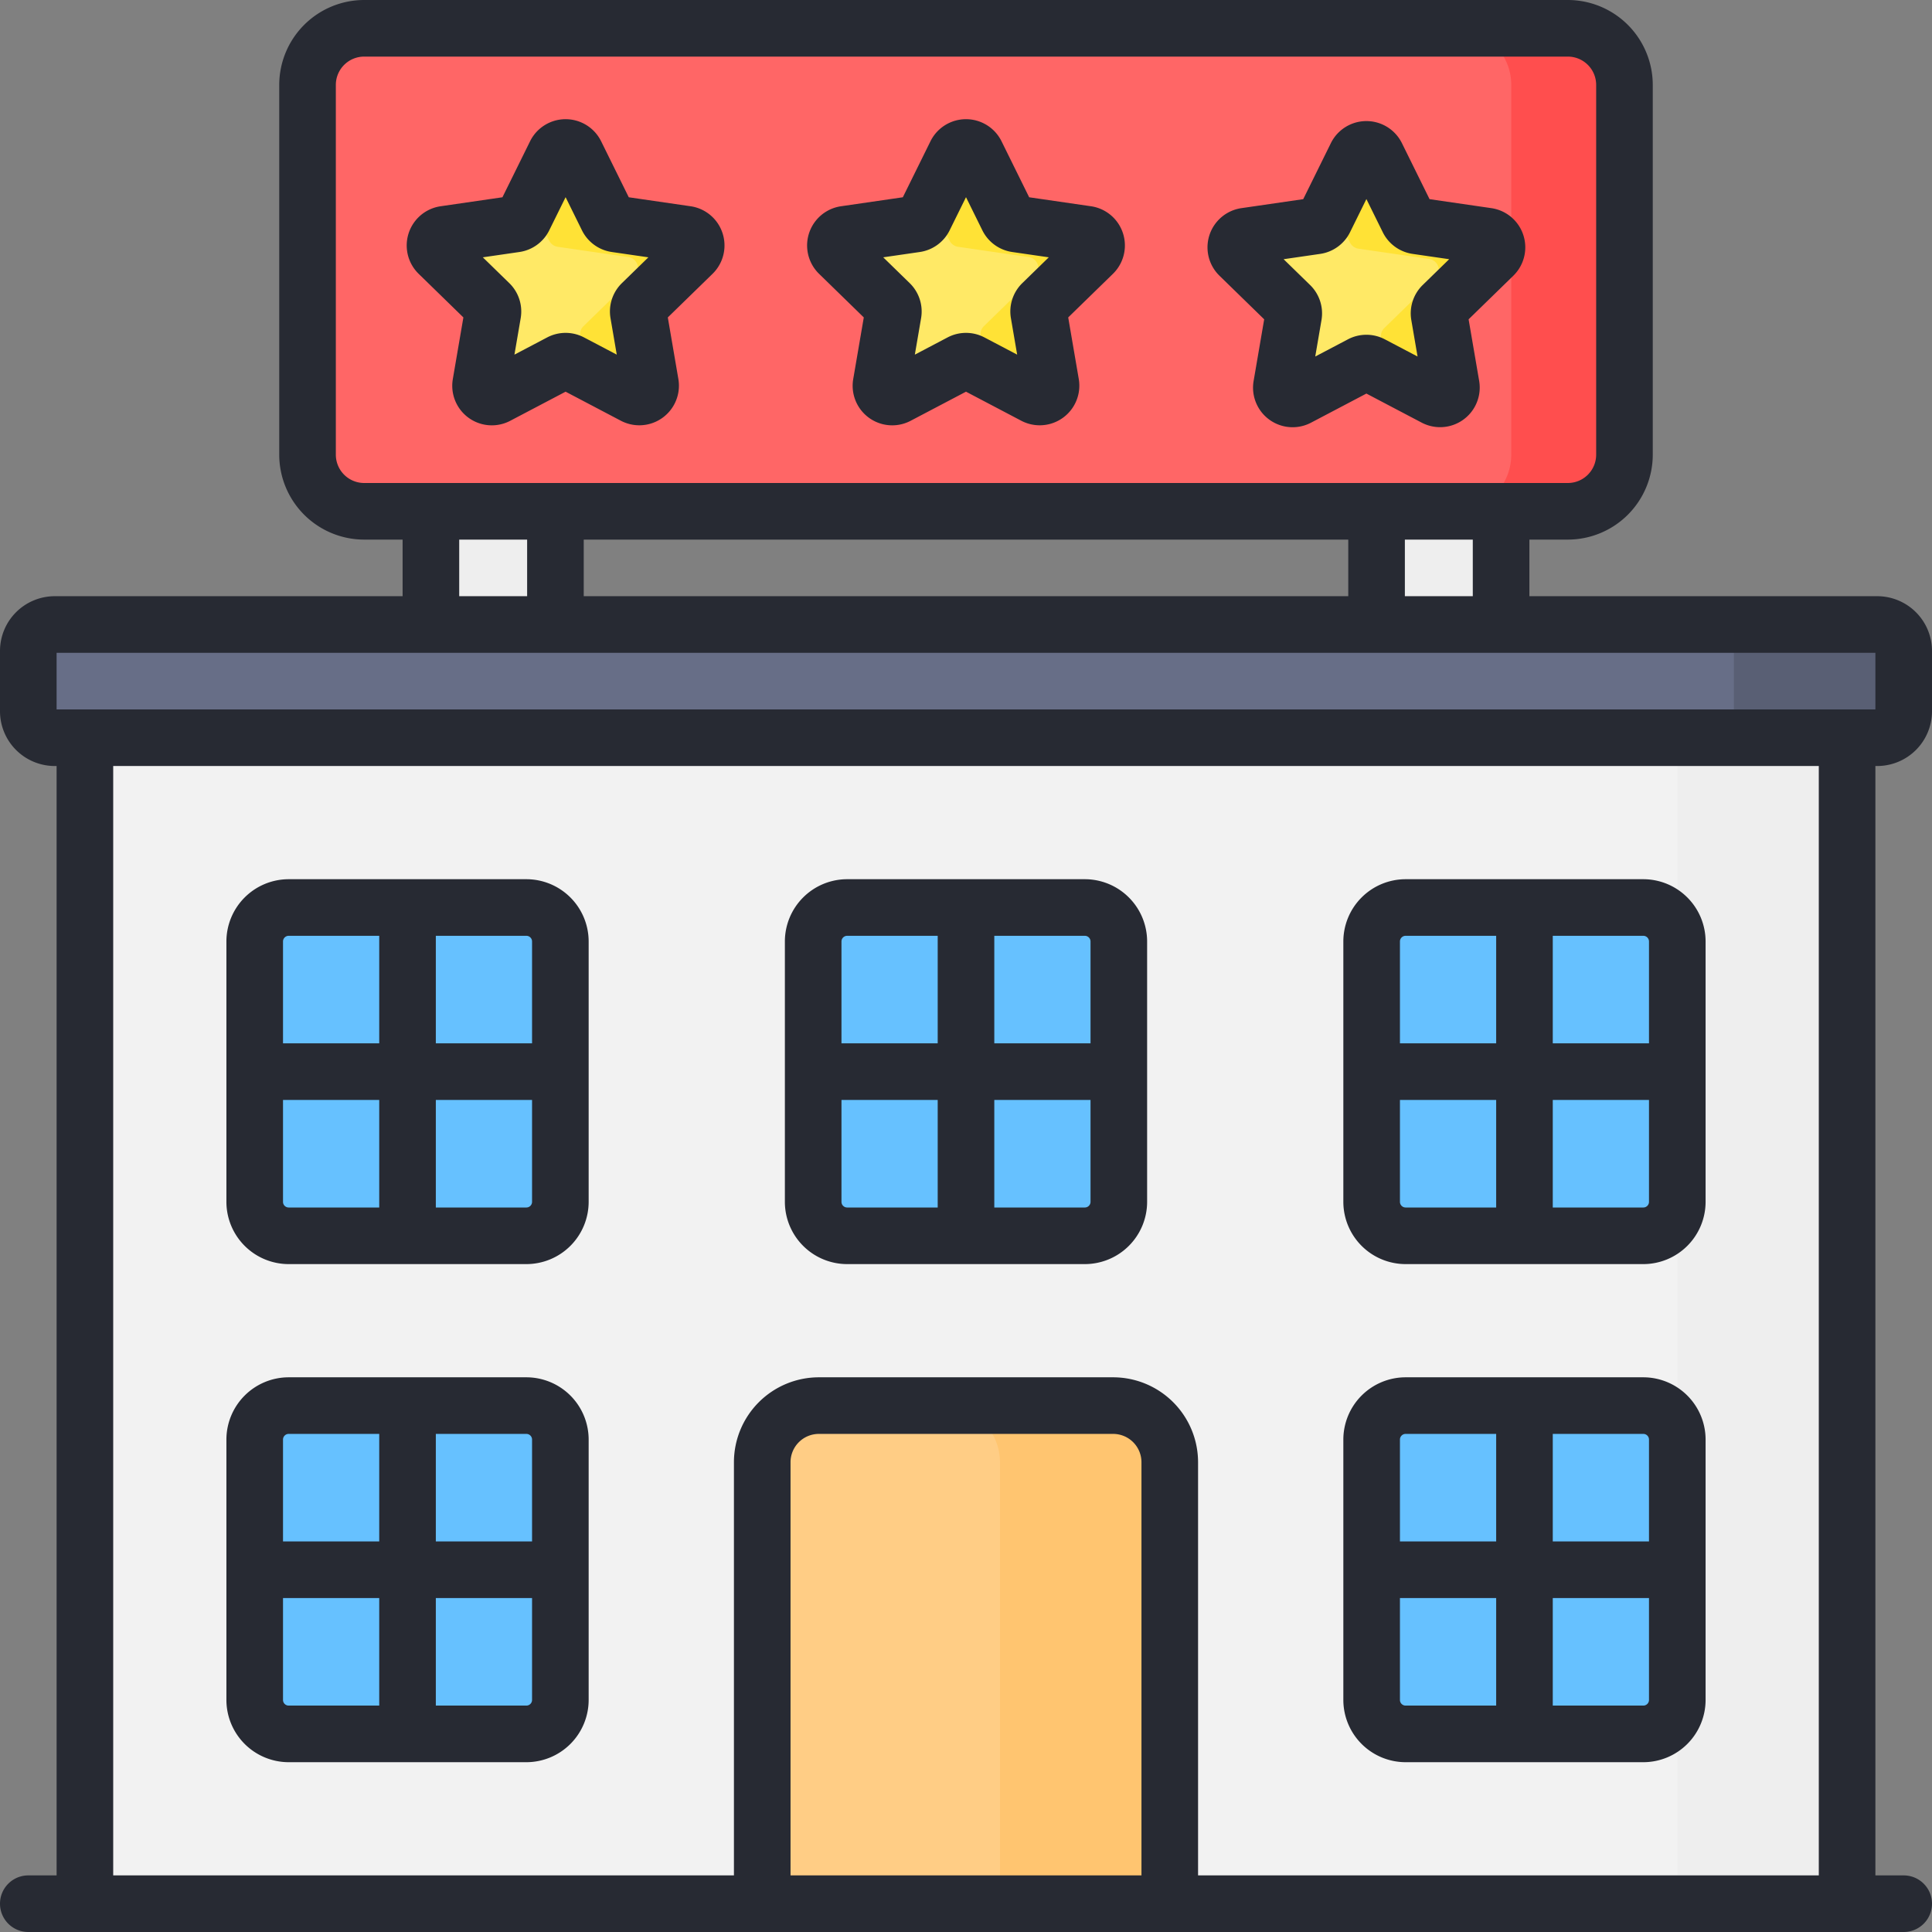 <svg xmlns="http://www.w3.org/2000/svg" viewBox="0 0 512 512" id="hotel">
  <rect x="0" y="0" width="512" height="512" fill="#808080" stroke="none"/>
  <rect width="349" height="128" x="81.5" y="7.5" fill="#f66" rx="15"></rect>
  <path fill="#ff4e4e" d="M415.5 7.5h-30a15 15 0 0 1 15 15v98a15 15 0 0 1-15 15h30a15 15 0 0 0 15-15v-98a15 15 0 0 0-15-15Z"></path>
  <path fill="#ffe966" d="m152.581 40.759 8.371 16.962a3 3 0 0 0 2.26 1.641l18.718 2.72a3 3 0 0 1 1.663 5.117l-13.546 13.203a3 3 0 0 0-.862 2.656l3.197 18.643a3 3 0 0 1-4.353 3.162l-16.742-8.802a3 3 0 0 0-2.792 0l-16.743 8.802a3 3 0 0 1-4.353-3.162l3.198-18.643a3 3 0 0 0-.863-2.656L116.19 67.2a3 3 0 0 1 1.663-5.117l18.718-2.72a3 3 0 0 0 2.26-1.641l8.37-16.962a3 3 0 0 1 5.381 0zm106.11 0 8.37 16.962a3 3 0 0 0 2.26 1.641l18.718 2.72a3 3 0 0 1 1.663 5.117l-13.545 13.203a3 3 0 0 0-.863 2.656l3.197 18.643a3 3 0 0 1-4.352 3.162l-16.743-8.802a3 3 0 0 0-2.792 0l-16.743 8.802a3 3 0 0 1-4.352-3.162l3.197-18.643a3 3 0 0 0-.863-2.656L222.298 67.2a3 3 0 0 1 1.663-5.117l18.719-2.72a3 3 0 0 0 2.258-1.641l8.372-16.962a3 3 0 0 1 5.38 0zm106.108.5 8.372 16.962a3 3 0 0 0 2.259 1.641l18.718 2.72a3 3 0 0 1 1.663 5.117l-13.545 13.203a3 3 0 0 0-.863 2.656l3.198 18.643a3 3 0 0 1-4.353 3.162l-16.743-8.802a3 3 0 0 0-2.792 0l-16.742 8.802a3 3 0 0 1-4.353-3.162l3.197-18.643a3 3 0 0 0-.862-2.656L328.407 67.7a3 3 0 0 1 1.663-5.117l18.719-2.72a3 3 0 0 0 2.259-1.641l8.371-16.962a3 3 0 0 1 5.38 0z"></path>
  <path fill="#ffe236" d="M333.373 65.903a3 3 0 0 0 2.26-1.64l1.322-2.681-6.885 1a3.002 3.002 0 0 0-2.33 4.14zm62.438 1.796a3 3 0 0 0-1.663-5.117l-18.718-2.72a3 3 0 0 1-2.26-1.641l-8.37-16.962a3 3 0 0 0-5.381 0l-6.508 13.187 4.844 9.816a3 3 0 0 0 2.259 1.641l18.719 2.72a3 3 0 0 1 1.663 5.117L366.85 86.943a3 3 0 0 0-.862 2.656l1.558 9.087 12.702 6.677a3 3 0 0 0 4.353-3.162l-3.198-18.643a3 3 0 0 1 .863-2.656zm-106.11-.5a3 3 0 0 0-1.662-5.117l-18.719-2.72a3 3 0 0 1-2.258-1.641l-8.372-16.962a3 3 0 0 0-5.38 0L246.8 53.946l4.845 9.816a3 3 0 0 0 2.259 1.641l18.718 2.72a3 3 0 0 1 1.663 5.117l-13.545 13.203a3 3 0 0 0-.863 2.656l1.559 9.087 12.702 6.677a3 3 0 0 0 4.353-3.162l-3.198-18.643a3 3 0 0 1 .863-2.656zm-106.108 0a3 3 0 0 0-1.663-5.117l-18.719-2.72a3 3 0 0 1-2.259-1.641l-8.371-16.962a3 3 0 0 0-5.38 0l-6.509 13.187 4.845 9.816a3 3 0 0 0 2.258 1.641l18.72 2.72a3 3 0 0 1 1.662 5.117l-13.545 13.203a3 3 0 0 0-.863 2.656l1.559 9.087 12.701 6.677a3 3 0 0 0 4.353-3.162l-3.197-18.643a3 3 0 0 1 .863-2.656zm164.497 35.403a3 3 0 0 0-2.792 0l-4.615 2.427a2.964 2.964 0 0 0 3.288.334l4.685-2.463z"></path>
  <path fill="#f2f2f2" d="M22.5 195.5h467v309h-467z"></path>
  <path fill="#eee" d="M444.5 195.5h45v309h-45zM114.195 135.5h33v60h-33zM364.805 135.5h33v60h-33z"></path>
  <path fill="#ffcd85" d="M217 372.5h78a15 15 0 0 1 15 15v117H202v-117a15 15 0 0 1 15-15Z"></path>
  <path fill="#ffc570" d="M295 372.5h-45a15 15 0 0 1 15 15v117h45v-117a15 15 0 0 0-15-15Z"></path>
  <rect width="497" height="30" x="7.5" y="165.5" fill="#676e87" rx="7"></rect>
  <path fill="#595f74" d="M497.5 165.5h-45a7 7 0 0 1 7 7v16a7 7 0 0 1-7 7h45a7 7 0 0 0 7-7v-16a7 7 0 0 0-7-7Z"></path>
  <rect width="81" height="87" x="67.5" y="240.5" fill="#66c1ff" rx="9"></rect>
  <rect width="81" height="87" x="67.5" y="372.5" fill="#66c1ff" rx="9"></rect>
  <rect width="81" height="87" x="363.5" y="240.5" fill="#66c1ff" rx="9"></rect>
  <rect width="81" height="87" x="363.5" y="372.5" fill="#66c1ff" rx="9"></rect>
  <rect width="81" height="87" x="215.5" y="240.5" fill="#66c1ff" rx="9"></rect>
  <path fill="#272a33" d="m289.117 54.66-16.377-2.38-7.324-14.841a10.501 10.501 0 0 0-18.832 0l-7.324 14.84-16.377 2.38a10.5 10.5 0 0 0-5.82 17.91l11.851 11.552-2.797 16.31a10.486 10.486 0 0 0 15.234 11.07l14.649-7.7 14.648 7.7a10.5 10.5 0 0 0 15.235-11.068l-2.797-16.312 11.852-11.552a10.5 10.5 0 0 0-5.82-17.91ZM270.92 75.032a10.496 10.496 0 0 0-3.018 9.293l1.656 9.656-8.671-4.559a10.501 10.501 0 0 0-9.774 0l-8.67 4.56 1.655-9.656a10.497 10.497 0 0 0-3.019-9.295l-7.017-6.839 9.697-1.408a10.496 10.496 0 0 0 7.905-5.744L256 52.254l4.335 8.784a10.496 10.496 0 0 0 7.907 5.746l9.695 1.408ZM183.008 54.66l-16.377-2.38-7.324-14.841a10.501 10.501 0 0 0-18.832 0l-7.325 14.84-16.377 2.38a10.5 10.5 0 0 0-5.819 17.91l11.85 11.552-2.796 16.31a10.486 10.486 0 0 0 15.234 11.07l14.649-7.7 14.648 7.7a10.5 10.5 0 0 0 15.234-11.068l-2.797-16.311 11.853-11.553a10.5 10.5 0 0 0-5.821-17.91ZM164.81 75.032a10.497 10.497 0 0 0-3.018 9.293l1.655 9.656-8.67-4.559a10.496 10.496 0 0 0-9.773 0l-8.672 4.56 1.655-9.656a10.497 10.497 0 0 0-3.018-9.295l-7.016-6.839 9.695-1.408a10.496 10.496 0 0 0 7.906-5.744l4.336-8.786 4.337 8.79a10.5 10.5 0 0 0 7.905 5.74l9.695 1.409ZM372.5 467h63a16.52 16.52 0 0 0 16.5-16.5v-69a16.52 16.52 0 0 0-16.5-16.5h-63a16.52 16.52 0 0 0-16.5 16.5v69a16.52 16.52 0 0 0 16.5 16.5Zm39-87h24a1.502 1.502 0 0 1 1.5 1.5v27h-25.5Zm0 43.5H437v27a1.502 1.502 0 0 1-1.5 1.5h-24Zm-40.5-42a1.502 1.502 0 0 1 1.5-1.5h24v28.5H371Zm0 42h25.5V452h-24a1.502 1.502 0 0 1-1.5-1.5ZM497.5 203a14.517 14.517 0 0 0 14.5-14.5v-16a14.517 14.517 0 0 0-14.5-14.5h-92.195v-15H415.5a22.526 22.526 0 0 0 22.5-22.5v-98A22.526 22.526 0 0 0 415.5 0h-319A22.526 22.526 0 0 0 74 22.5v98A22.526 22.526 0 0 0 96.5 143h10.195v15H14.5A14.517 14.517 0 0 0 0 172.5v16A14.517 14.517 0 0 0 14.5 203h.5v294H7.5a7.5 7.5 0 0 0 0 15h497a7.5 7.5 0 1 0 0-15H497V203Zm-401-75a7.508 7.508 0 0 1-7.5-7.5v-98a7.508 7.508 0 0 1 7.5-7.5h319a7.508 7.508 0 0 1 7.5 7.5v98a7.508 7.508 0 0 1-7.5 7.5Zm293.805 15v15h-18v-15Zm-33 0v15h-202.61v-15Zm-217.61 0v15h-18v-15ZM302.5 497h-93V387.5a7.508 7.508 0 0 1 7.5-7.5h78a7.508 7.508 0 0 1 7.5 7.5Zm179.5 0H317.5V387.5A22.526 22.526 0 0 0 295 365h-78a22.526 22.526 0 0 0-22.5 22.5V497H30V203h452ZM15 188v-15h482v15Zm209.5 147h63a16.52 16.52 0 0 0 16.5-16.5v-69a16.519 16.519 0 0 0-16.5-16.5h-63a16.519 16.519 0 0 0-16.5 16.5v69a16.52 16.52 0 0 0 16.5 16.5Zm39-87h24a1.502 1.502 0 0 1 1.5 1.5v27h-25.5Zm0 43.5H289v27a1.502 1.502 0 0 1-1.5 1.5h-24Zm-40.5-42a1.502 1.502 0 0 1 1.5-1.5h24v28.5H223Zm0 42h25.5V320h-24a1.502 1.502 0 0 1-1.5-1.5ZM76.5 335h63a16.52 16.52 0 0 0 16.5-16.5v-69a16.519 16.519 0 0 0-16.5-16.5h-63A16.519 16.519 0 0 0 60 249.5v69A16.52 16.52 0 0 0 76.5 335Zm39-87h24a1.502 1.502 0 0 1 1.5 1.5v27h-25.5Zm0 43.5H141v27a1.502 1.502 0 0 1-1.5 1.5h-24Zm-40.5-42a1.502 1.502 0 0 1 1.5-1.5h24v28.5H75Zm0 42h25.5V320h-24a1.502 1.502 0 0 1-1.5-1.5ZM372.5 335h63a16.52 16.52 0 0 0 16.5-16.5v-69a16.519 16.519 0 0 0-16.5-16.5h-63a16.519 16.519 0 0 0-16.5 16.5v69a16.52 16.52 0 0 0 16.5 16.5Zm39-87h24a1.502 1.502 0 0 1 1.5 1.5v27h-25.5Zm0 43.5H437v27a1.502 1.502 0 0 1-1.5 1.5h-24Zm-40.5-42a1.502 1.502 0 0 1 1.5-1.5h24v28.5H371Zm0 42h25.5V320h-24a1.502 1.502 0 0 1-1.5-1.5ZM76.5 467h63a16.52 16.52 0 0 0 16.5-16.5v-69a16.52 16.52 0 0 0-16.5-16.5h-63A16.52 16.52 0 0 0 60 381.5v69A16.52 16.52 0 0 0 76.5 467Zm39-87h24a1.502 1.502 0 0 1 1.5 1.5v27h-25.5Zm0 43.5H141v27a1.502 1.502 0 0 1-1.5 1.5h-24Zm-40.5-42a1.502 1.502 0 0 1 1.5-1.5h24v28.5H75Zm0 42h25.5V452h-24a1.502 1.502 0 0 1-1.5-1.5ZM395.226 55.16l-16.377-2.38-7.324-14.841a10.501 10.501 0 0 0-18.832 0l-7.324 14.84-16.377 2.38a10.5 10.5 0 0 0-5.82 17.91l11.851 11.553-2.797 16.31a10.486 10.486 0 0 0 15.235 11.07l14.648-7.702 14.649 7.701a10.5 10.5 0 0 0 15.234-11.068l-2.797-16.312 11.85-11.551a10.5 10.5 0 0 0-5.819-17.91ZM377.03 75.532a10.496 10.496 0 0 0-3.017 9.293l1.655 9.656-8.672-4.559a10.501 10.501 0 0 0-9.772 0l-8.671 4.56 1.655-9.656a10.499 10.499 0 0 0-3.02-9.295l-7.015-6.838 9.697-1.41a10.503 10.503 0 0 0 7.904-5.743l4.336-8.786 4.335 8.784a10.496 10.496 0 0 0 7.907 5.746l9.695 1.408Z"></path>
</svg>
